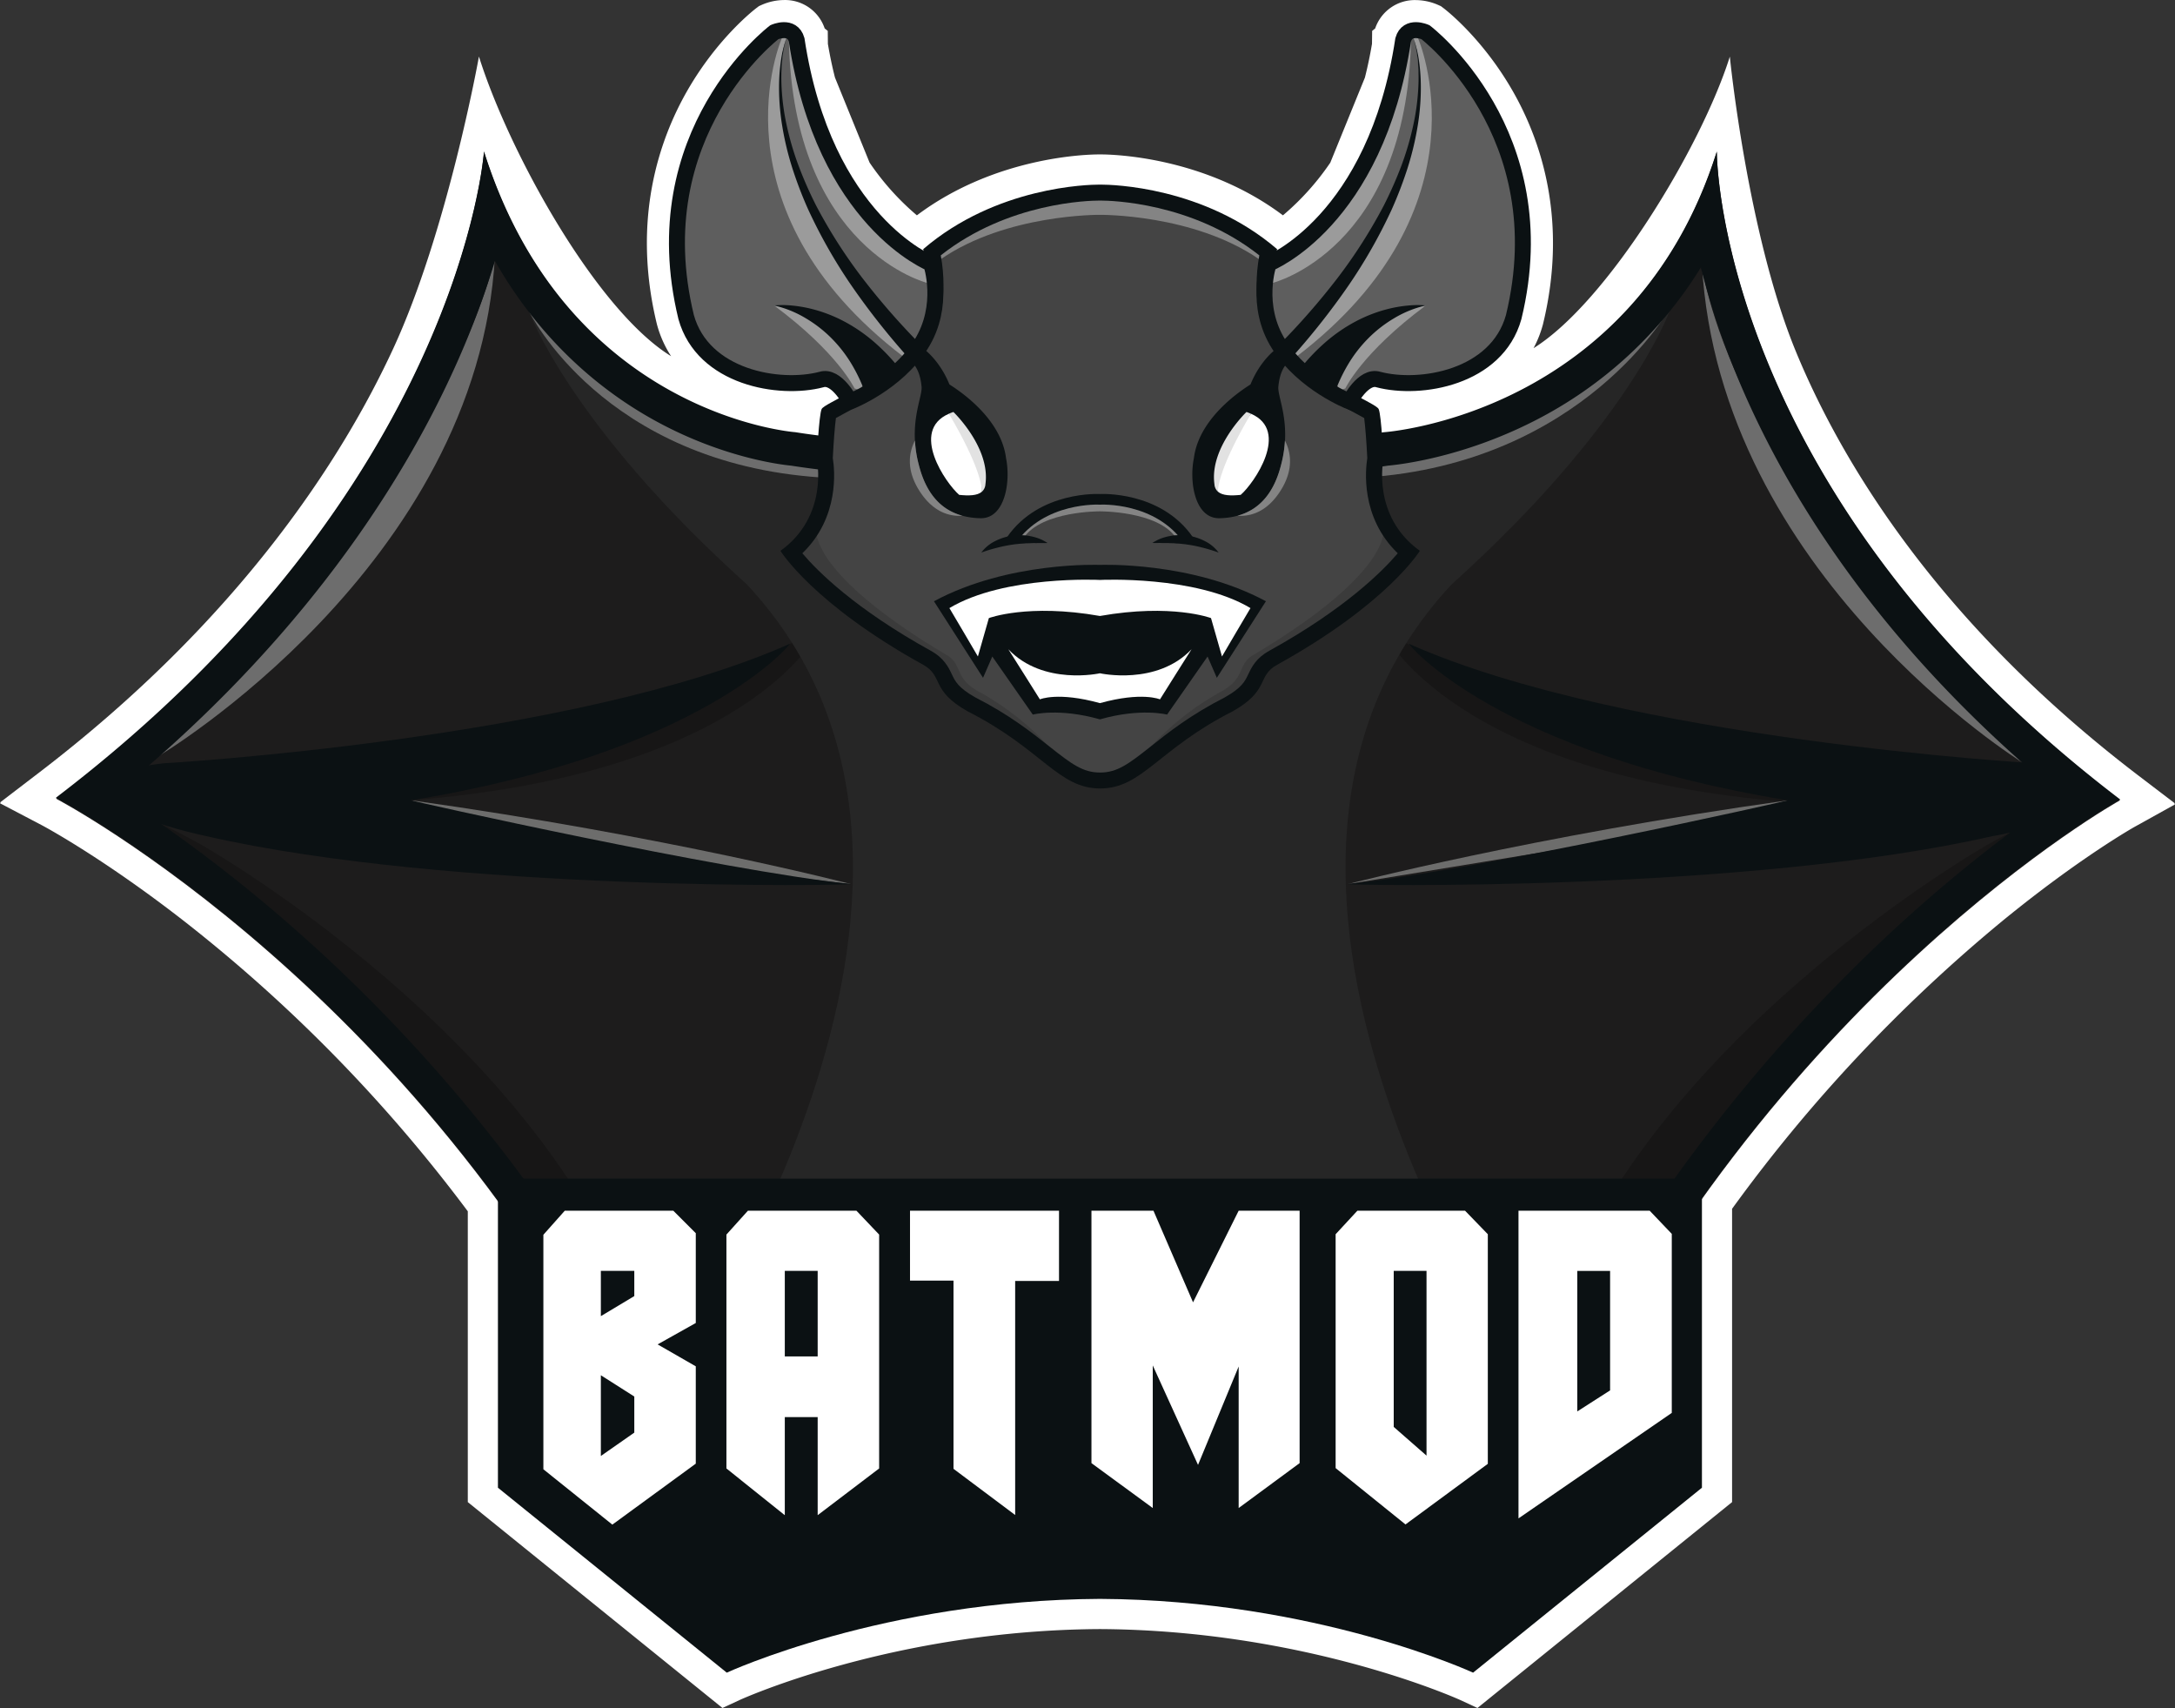 <svg xmlns="http://www.w3.org/2000/svg" viewBox="0 0 1226.76 963.24"><rect x="0" y="0" width="1226.76" height="963.24" fill="#333333" stroke="none"/><defs><style>.cls-1{fill:#fff;}.cls-2{fill:#1d1c1c;}.cls-3{fill:#171616;}.cls-4{fill:#262626;}.cls-5{fill:#6d6d6c;}.cls-6{fill:#6d6d6d;}.cls-7{fill:#0b1113;}.cls-8{fill:#444;}.cls-9{fill:#848484;}.cls-10{fill:#3b3b3b;}.cls-11,.cls-15{fill:none;stroke:#0b1113;stroke-miterlimit:10;}.cls-11{stroke-width:6px;}.cls-12{fill:#e2e2e2;}.cls-13{fill:#5e5e5e;}.cls-14{fill:#9b9b9b;}.cls-15{stroke-width:9px;}</style></defs><g id="Layer_13" data-name="Layer 13"><path class="cls-1" d="M603.52,932.81v-164A864.31,864.31,0,0,0,443,604.77c-46.33-36-79.32-53.48-79.65-53.65L339.67,538.7l.4-.31-.34-.18L360.92,522c114.4-87.26,172.13-178.38,200.42-239.46C592,216.41,609.76,118,609.8,117.55h0c17,54.12,66.13,143,108.38,169a62.13,62.13,0,0,1-7.84-17.44l-.08-.28-.07-.27c-14.39-59.11,1.39-104.29,17.16-131.78,17.13-29.85,38-45.82,38.85-46.48l1.54-1.17,1.76-.79a32,32,0,0,1,12.4-2.64,23.56,23.56,0,0,1,22.91,16l1.74,1.39.07,7.34c1.12,6.57,2.46,13,4,19l19.51,47.94a147.23,147.23,0,0,0,26.69,29.75c44.42-33.34,96.57-34.35,102.68-34.35h1.11c6.1,0,58.26,1,102.68,34.35A147.23,147.23,0,0,0,1090,177.4l19.51-47.94c1.54-6.07,2.89-12.47,4-19.05l.09-7.31,1.7-1.37a23.58,23.58,0,0,1,22.93-16,32,32,0,0,1,12.39,2.64l1.77.79,1.54,1.17c.88.66,21.72,16.63,38.84,46.48,15.78,27.49,31.56,72.67,17.17,131.78l-.07.27-.08.28a63.15,63.15,0,0,1-5.15,12.9c41.78-26.07,94.63-113.37,110.71-164.44h0c0,.41,10,100.16,37.23,166.28,25.16,61.07,79.1,152.14,193.2,239.17l20.62,15.72-.41.23.44.34-22.71,12.61c-.29.16-30.9,17.35-74.43,52.94a877.29,877.29,0,0,0-152.68,162.51V932.81L1173,1048.92l-9.59-4.44c-1.19-.55-87.23-39.46-203.34-40.06-116.78.6-202.47,39.66-203.32,40.05l-9.6,4.45Z" transform="translate(-339.67 -85.68)"/><path class="cls-1" d="M1535.47,536.52C1307.08,362.32,1308,171,1308,171c-47,149.16-187.87,158.45-187.87,158.45l-1.2.19c-.47-5.92-1.08-11.67-1.77-13.22s-6.19-4.1-13.77-8.31c3-4.26,8.2-10.11,13.77-8.34,23.61,6.2,66.71-1,76.26-35.22,25.29-103.87-49.75-160.69-49.75-160.69s-10.06-4.51-12.57,4.3c-.16,1.05-.33,2.08-.5,3.12l-.1.08s0,.24,0,.67q-2,12.15-4.8,22.81l-20.59,50.59a167.64,167.64,0,0,1-46.4,46.6c.6-3.46,1.18-5.62,1.18-5.81-43.74-37.54-99.81-36.39-99.81-36.39s-56.06-1.15-99.8,36.39c0,.19.58,2.35,1.18,5.81A167.64,167.64,0,0,1,815,185.4l-20.59-50.59q-2.78-10.68-4.8-22.81c0-.43,0-.67,0-.67l-.1-.08c-.17-1-.34-2.07-.5-3.12-2.51-8.81-12.57-4.3-12.57-4.3s-75,56.82-49.75,160.69c9.55,34.19,52.64,41.42,76.26,35.22,5.57-1.77,10.81,4.08,13.77,8.34-7.58,4.21-13.1,6.8-13.77,8.31-.75,1.69-1.41,8.4-1.89,14.85-4.51-.57-8.8-1.17-12.82-1.82,0,0-128.65-9.29-175.61-158.45,0,0-13,190.38-241.42,364.58l.39.21-.39.3s134,70.12,249.29,227.11V924.7L749.59,1029s88.6-41,210.47-41.61c121.88.6,210.47,41.61,210.47,41.61L1299.61,924.7V761.87C1411,606.12,1535.47,537,1535.47,537l-.39-.3Z" transform="translate(-339.67 -85.68)"/></g><g id="Layer_7" data-name="Layer 7"><path class="cls-2" d="M960,785.68c173.55,0,257.16,116.9,257.16,116.9C1337.16,647.1,1535.47,537,1535.47,537,1307.08,362.84,1308,171.48,1308,171.48c-47,149.17-187.87,158.46-187.87,158.46C1062.32,339.23,960,340.62,960,340.62s-113.94-1.39-171.74-10.68c0,0-128.65-9.29-175.61-158.46,0,0-13,190.39-241.42,364.58,0,0,212.25,111,332.25,366.52C703.48,902.58,791,785.68,960,785.68Z" transform="translate(-339.67 -85.68)"/></g><g id="Layer_6" data-name="Layer 6"><path class="cls-3" d="M452.52,561.68s225,126.58,257.54,307.09c1.17,2.84-16.25,0-16.25,0s-134.71-219-232.26-287.48S452.52,561.68,452.52,561.68Z" transform="translate(-339.67 -85.68)"/><path class="cls-3" d="M785.16,448.77l15.1-5.29S761,522.19,571.48,537c-6.32-2.19,12.78-16.64,12.78-16.64s166.45-49.29,200.9-71.62" transform="translate(-339.67 -85.68)"/><path class="cls-3" d="M1462.35,561.1s-225,126.58-257.55,307.09c-1.16,2.84,16.26,0,16.26,0s134.71-219,232.25-287.48S1462.35,561.1,1462.35,561.1Z" transform="translate(-339.67 -85.68)"/><path class="cls-3" d="M1135.87,449.81l-15.1-6.46s39.23,79.88,228.78,94.71c6.32-2.19-12.78-16.64-12.78-16.64s-166.45-49.29-200.9-71.61" transform="translate(-339.67 -85.68)"/></g><g id="Layer_8" data-name="Layer 8"><path class="cls-4" d="M959.68,774.32s135.93,1.36,244.84,95.14c0,0-203.87-285.59-45.94-454.36,99.87-89.81,122.71-153.81,122.71-153.81l-5.81-5.68s-40.58,91.49-315.8,94.13c-275.23-2.64-315.81-94.13-315.81-94.13l-5.81,5.68s22.84,64,122.71,153.81c157.94,168.77-45.93,454.36-45.93,454.36C823.74,775.68,959.68,774.32,959.68,774.32Z" transform="translate(-339.67 -85.68)"/></g><g id="Layer_5" data-name="Layer 5"><path class="cls-5" d="M819.61,584.26S716,557.28,571.48,537l57.29,25.16Z" transform="translate(-339.67 -85.68)"/><path class="cls-5" d="M714.84,859.74S799,751.61,960,751.61v15.16S840.77,765,714.84,859.74Z" transform="translate(-339.67 -85.68)"/><path class="cls-6" d="M803,348.52s-110.71-17-164.91-87.23c0,0,41.55,85.68,164.91,93.68Z" transform="translate(-339.67 -85.68)"/><path class="cls-5" d="M1100,584.26s103.61-27,248.13-47.23l-9.68,8.13Z" transform="translate(-339.67 -85.68)"/><path class="cls-5" d="M1204.74,859.74S1121,751.61,960,751.61v15.16S1078.81,765,1204.74,859.74Z" transform="translate(-339.67 -85.68)"/><path class="cls-6" d="M1109.68,349.74s117.8-20.39,172-90.58c0,0-48.65,87.81-172,95.81Z" transform="translate(-339.67 -85.68)"/><path class="cls-6" d="M1480.32,515.67s-171-105.86-180.71-281C1299.61,234.71,1309.78,346.45,1480.32,515.67Z" transform="translate(-339.67 -85.68)"/><path class="cls-6" d="M429,512.15s180.16-107,189.84-282.09C618.84,230.06,599.54,342.93,429,512.15Z" transform="translate(-339.67 -85.68)"/><polygon class="cls-6" points="616.72 270.52 463.3 264.06 463.3 269.29 616.72 277.42 616.72 270.52"/><polygon class="cls-6" points="616.59 270.52 770.01 264.06 770.01 269.29 616.72 277.42 616.59 270.52"/></g><g id="Layer_2" data-name="Layer 2"><g id="Layer_4" data-name="Layer 4"><path class="cls-7" d="M432.13,516.13s231.1-13.16,353-67.36c.39.39-49.93,61.55-213.68,88.26.39.39,175,39.49,248.13,47.23.39.77-225.29,4.64-363.87-27.1C392.26,543.35,381,521.74,432.13,516.13Z" transform="translate(-339.67 -85.68)"/><path class="cls-7" d="M1487.35,516.13s-231.09-13.16-353-67.36c-.38.39,49.94,61.55,213.68,88.26-.39.39-175,39.49-248.13,47.23-.39.77,225.29,4.64,363.87-27.1C1463.35,557.55,1568.52,538.19,1487.35,516.13Z" transform="translate(-339.67 -85.68)"/></g><path class="cls-7" d="M618.82,232.86c26.91,47.12,62,74.44,90.07,89.91,37.94,20.92,70.89,24.93,77,25.52,58.69,9.3,169.17,10.75,173.86,10.81h.49c4.22-.06,103.53-1.51,162.14-10.8,6.51-.57,42-4.5,82.69-25.25a235.59,235.59,0,0,0,93.91-86.5,449.09,449.09,0,0,0,19.49,59c25.11,61.71,77.23,151.71,184,239.13-21.21,14.17-54.92,38.73-94.09,74.8a925.14,925.14,0,0,0-195.83,258.6A330.52,330.52,0,0,0,1164.41,828c-41.08-28.19-109.89-61.79-204.41-61.79-92.15,0-160.89,33.57-202.33,61.74a349.08,349.08,0,0,0-49.48,40.63C646,747.06,564.28,660.81,504.88,608.72c-41.58-36.47-77.58-61.25-100.11-75.44,106.59-87,162-176.25,190.08-237.43a492.24,492.24,0,0,0,24-63M1308,171c-47,149.16-187.87,158.45-187.87,158.45C1062.32,338.71,960,340.1,960,340.1s-113.94-1.39-171.74-10.68c0,0-128.65-9.29-175.61-158.45,0,0-13,190.38-241.42,364.58,0,0,212.25,111,332.25,366.51,0,0,87.49-116.9,256.52-116.9,173.55,0,257.16,116.9,257.16,116.9,120-255.48,318.31-365.54,318.31-365.54C1307.08,362.32,1308,171,1308,171Z" transform="translate(-339.67 -85.68)"/></g><g id="Layer_9" data-name="Layer 9"><path class="cls-8" d="M960.06,525.34c-11.44,0-19.2-6.16-30.95-15.49-10-7.89-22.32-17.72-41.44-27.42-10.69-6-12.81-10.48-14.86-14.78-1.77-3.71-3.78-7.92-10.14-11.44-47.77-26.41-69.18-50.15-76-58.92,23.43-19.93,19.55-48.09,18.66-53,.49-10,1.39-21.77,2.13-25.29,1.22-.84,4-2.32,6.46-3.66,10.27-5.53,27.46-14.78,40.86-30.1,16.23-18.55,13.57-44.69,11-57.14,39.47-32.34,88.21-33.29,93.73-33.29h1.11c5.52,0,54.26.95,93.73,33.29-2.52,12.45-5.18,38.59,11.05,57.14,13.4,15.32,30.59,24.57,40.86,30.1,2.48,1.34,5.24,2.82,6.46,3.66.74,3.52,1.64,15.26,2.13,25.29-.89,4.92-4.77,33.08,18.66,53-6.86,8.76-28.27,32.5-76,58.92-6.36,3.52-8.37,7.73-10.14,11.44-2,4.3-4.17,8.74-14.87,14.78C1013.34,492.13,1001,502,991,509.85,979.27,519.18,971.51,525.34,960.06,525.34Z" transform="translate(-339.67 -85.68)"/><path class="cls-9" d="M960.06,206.84s52.59-.58,89.75,25c1.54.38,5.47-4.65,5.47-4.65s-48-34.64-95.22-34.64-95.21,34.64-95.21,34.64,3.92,5,5.47,4.65C907.48,206.26,960.06,206.84,960.06,206.84Z" transform="translate(-339.67 -85.68)"/><path class="cls-10" d="M932.9,508.52A156.35,156.35,0,0,0,892,475.87c-14-7.55-9.38-14.6-17.46-20.24-37.13-21.81-69.64-47.65-74.22-67.89-11.55,1.68-10.77,13.94-10.77,13.94l20,19.74,37.93,25.16,33.68,30.32,31.23,18.2Z" transform="translate(-339.67 -85.68)"/><path class="cls-10" d="M987.23,508.52a156.35,156.35,0,0,1,40.9-32.65c14-7.55,9.37-14.6,17.46-20.24,37.13-21.81,69.64-47.65,74.22-67.89,11.54,1.68,10.77,13.94,10.77,13.94l-20,19.74-37.93,25.16L1039,476.9l-31.23,18.2Z" transform="translate(-339.67 -85.68)"/><path class="cls-7" d="M960.62,198.8c5.28,0,51.3.89,89.34,30.89-4.2,23.23.23,44.23,12.43,58.17,13.88,15.87,31.46,25.34,42,31,1.58.84,3.4,1.83,4.71,2.58.62,4.46,1.35,14.19,1.76,22.61-1,6.31-4,33.22,17.18,53.66-8.55,10.07-29.82,31.41-72.49,55-7.48,4.14-9.88,9.18-11.81,13.22s-3.62,7.58-13.15,13c-19.42,9.88-31.95,19.82-42,27.82-12.44,9.87-18.84,14.62-28.47,14.62s-16-4.75-28.46-14.62c-10.08-8-22.61-17.94-42-27.82-9.53-5.39-11.29-9.07-13.15-13s-4.33-9.08-11.81-13.22c-42.69-23.6-64-44.95-72.49-55,21.17-20.44,18.22-47.36,17.18-53.66.41-8.42,1.14-18.15,1.76-22.61,1.31-.75,3.13-1.74,4.71-2.58,10.5-5.66,28.09-15.13,42-31,12.2-13.94,16.63-34.94,12.43-58.17,38-30,84.05-30.89,89.34-30.89h1.11m0-9h-1.11c-5.9,0-58,1-99.25,36.39,0,.78,9.68,34.07-9.29,55.75s-46.45,31-48,34.45-2.71,28.26-2.71,28.26,6.94,32-20.51,51.67c0,0,18.19,29.81,80.5,64.27,11.63,6.43,3.88,14.31,25.06,26.25,42.11,21.35,51,43.5,74.75,43.5s32.65-22.15,74.76-43.5c21.18-11.94,13.43-19.82,25.06-26.25,62.31-34.46,80.5-64.27,80.5-64.27-27.45-19.72-20.51-51.67-20.51-51.67s-1.16-24.78-2.71-28.26-29-12.78-48-34.45-9.29-55-9.29-55.75c-41.21-35.37-93.35-36.39-99.25-36.39Z" transform="translate(-339.67 -85.68)"/></g><g id="Layer_10" data-name="Layer 10"><path class="cls-9" d="M960,366.77c37,0,47,19.71,47,19.71s.7,4.36-4.07,2.42c-10.32-15.09-42.91-14.84-42.91-14.84s-32.58-.25-42.9,14.84c-4.77,1.94-4.07-2.42-4.07-2.42S923.07,366.77,960,366.77Z" transform="translate(-339.67 -85.68)"/><path class="cls-7" d="M893.16,397.29a21.55,21.55,0,0,1,7.86-6.47,29.9,29.9,0,0,1,9.82-3.07c.85-.15,1.72-.16,2.58-.23a20.2,20.2,0,0,1,2.58,0c.86.05,1.72.08,2.57.16s1.69.28,2.53.43a28.4,28.4,0,0,1,4.9,1.43,15.68,15.68,0,0,1,2.31,1.09,25.31,25.31,0,0,1,2.21,1.27c-1.74.14-3.37,0-5,.05s-3.2-.05-4.78.08l-2.34.06c-.77.08-1.54.12-2.31.17s-1.54.12-2.3.21-1.54.11-2.29.26a75.78,75.78,0,0,0-9.08,1.77C899.39,395.23,896.37,396.15,893.16,397.29Z" transform="translate(-339.67 -85.68)"/><path class="cls-11" d="M1010.13,390.52c-17.23-25.17-50.07-23.23-50.07-23.23s-32.83-1.94-50.06,23.23" transform="translate(-339.67 -85.68)"/><path class="cls-7" d="M1027,397.29c-3.21-1.14-6.23-2.06-9.27-2.82a75.78,75.78,0,0,0-9.08-1.77c-.75-.15-1.53-.16-2.29-.26s-1.53-.19-2.3-.21-1.54-.09-2.32-.17l-2.33-.06c-1.58-.13-3.15,0-4.78-.08s-3.25.09-5-.05a25.31,25.31,0,0,1,2.21-1.27,15.68,15.68,0,0,1,2.31-1.09,28.4,28.4,0,0,1,4.9-1.43c.83-.15,1.68-.33,2.53-.43s1.71-.11,2.57-.16a20.2,20.2,0,0,1,2.58,0c.86.07,1.73.08,2.58.23a29.9,29.9,0,0,1,9.82,3.07A21.55,21.55,0,0,1,1027,397.29Z" transform="translate(-339.67 -85.68)"/><path class="cls-7" d="M960.13,404.26s51.55-2.13,93.55,20.51c-.2.39-27.68,43.17-27.68,43.17l-5.23-12-22.83,32.74s-14.91-3.88-37.88,2.7c-23-6.58-37.87-2.7-37.87-2.7l-22.84-32.74-5.22,12s-27.48-42.78-27.68-43.17c42-22.64,93.55-20.51,93.55-20.51" transform="translate(-339.67 -85.68)"/><path class="cls-1" d="M960.13,412.75s53.68-2.71,84.84,15.87c-.2.19-16.07,27.29-16.07,27.29l-6.19-21.65s-22.06-8.35-62.65-1.19c-40.58-7.16-62.64,1.19-62.64,1.19l-6.19,21.65s-15.88-27.1-16.07-27.29C906.32,410,960,412.75,960,412.75" transform="translate(-339.67 -85.68)"/><path class="cls-1" d="M960.06,482.22c23.75-6.58,33.88-2.13,33.88-2.13s17.61-28.06,17.8-28.25c-19.74,20.71-51.68,13.54-51.68,13.54s-31.93,7.17-51.67-13.54c.19.19,17.8,28.25,17.8,28.25S936.32,475.64,960.06,482.22Z" transform="translate(-339.67 -85.68)"/><path class="cls-7" d="M893.16,377.94a41.63,41.63,0,0,1-10.69-1.41c-12.68-3.45-20.7-13.26-24.61-28.77a66.23,66.23,0,0,1-2.15-13.64c-.79-15.21,4.08-25.41,3.77-30.12-1-11.61-6.09-14.32-6.09-14.32l7.84-6.78s8.51,6.2,13.93,19.55c.19.39,28.84,16.65,31.94,41.61C909.81,357.42,906.52,377.74,893.16,377.94Z" transform="translate(-339.67 -85.68)"/><path class="cls-1" d="M893.55,362.93c-2.63,2.36-7.58,2.39-12.87,1.84-7.57-6.54-28-36.1-5.81-45.75C879.83,322.44,894.56,350.79,893.55,362.93Z" transform="translate(-339.67 -85.68)"/><path class="cls-12" d="M895.48,358.77a6.08,6.08,0,0,1-1.93,4.16c-.7-12.65-13.78-35.69-18.68-43.91a25.14,25.14,0,0,1,2.55-1S898.39,338.06,895.48,358.77Z" transform="translate(-339.67 -85.68)"/><path class="cls-9" d="M882.47,376.53c-6.5.49-16.58-1.43-24.73-14.85-7.1-11.69-5.25-21.24-2-27.56a66.23,66.23,0,0,0,2.15,13.64C861.77,363.27,869.79,373.08,882.47,376.53Z" transform="translate(-339.67 -85.68)"/><path class="cls-7" d="M1027,377.94a41.63,41.63,0,0,0,10.69-1.41c12.68-3.45,20.7-13.26,24.61-28.77a66.23,66.23,0,0,0,2.15-13.64c.79-15.21-4.08-25.41-3.77-30.12,1-11.61,6.09-14.32,6.09-14.32l-7.84-6.78s-8.51,6.2-13.93,19.55c-.19.39-28.84,16.65-31.94,41.61C1010.32,357.42,1013.61,377.74,1027,377.94Z" transform="translate(-339.67 -85.68)"/><path class="cls-1" d="M1026.58,362.93c2.63,2.36,7.58,2.39,12.87,1.84,7.57-6.54,28-36.1,5.81-45.75C1039.45,326,1025,350.45,1026.58,362.93Z" transform="translate(-339.67 -85.68)"/><path class="cls-12" d="M1024.65,358.77a6.08,6.08,0,0,0,1.93,4.16c.7-12.65,13.78-35.69,18.68-43.91a25.14,25.14,0,0,0-2.55-1S1021.74,338.06,1024.65,358.77Z" transform="translate(-339.67 -85.68)"/><path class="cls-9" d="M1037.66,376.53c6.5.49,16.58-1.43,24.73-14.85,7.1-11.69,5.25-21.24,2-27.56a66.23,66.23,0,0,1-2.15,13.64C1058.36,363.27,1050.34,373.08,1037.66,376.53Z" transform="translate(-339.67 -85.68)"/></g><g id="Layer_11" data-name="Layer 11"><path class="cls-13" d="M864.85,234.32S804.52,210.71,789,108.13c-2.51-8.81-12.57-4.3-12.57-4.3s-75,56.82-49.75,160.69c9.55,34.19,52.64,41.42,76.26,35.22,8.51-2.71,16.26,12.39,16.26,12.39S845.16,302.06,859.1,280,864.85,234.32,864.85,234.32Z" transform="translate(-339.67 -85.68)"/><path class="cls-14" d="M780.65,107.23S738.77,202.58,849.42,287c2.71-1.16,1.42-11.49,1.42-11.49L827.1,247.61l-19.9-31.22L796.39,197.1l-11.33-30.42-4.71-19L779.78,130l1.44-15,1-4.62.68-2.33.3-.84-.73-.88Z" transform="translate(-339.67 -85.68)"/><path class="cls-14" d="M862.81,245.29s-75.62-18.58-78.2-136.77c1.55,0,5,2.81,5,2.81s.54,74.61,75.31,123c4.32,3.49-2.13,11-2.13,11" transform="translate(-339.67 -85.68)"/><path class="cls-14" d="M821.65,304.74s-9.39-20.09-45.39-46.8c3.14.27,35.32,5.15,50.63,43.54-.31,1.49-2.37,4.2-2.37,4.2Z" transform="translate(-339.67 -85.68)"/><path class="cls-15" d="M864.85,234.32S804.52,210.71,789,108.13c-2.51-8.81-12.57-4.3-12.57-4.3s-75,56.82-49.75,160.69c9.55,34.19,52.64,41.42,76.26,35.22,8.51-2.71,16.26,12.39,16.26,12.39S845.16,302.06,859.1,280,864.85,234.32,864.85,234.32Z" transform="translate(-339.67 -85.68)"/><path class="cls-7" d="M776.26,257.94a53,53,0,0,1,10.07.05,75.15,75.15,0,0,1,10.12,1.66,81.64,81.64,0,0,1,19.63,7.45,91.23,91.23,0,0,1,17.68,12.38,111.63,111.63,0,0,1,14.86,16.14l-20.94,11.73a91.45,91.45,0,0,0-7.59-16.16A76,76,0,0,0,809,276.79a72.33,72.33,0,0,0-14.75-11.56A61.23,61.23,0,0,0,776.26,257.94Z" transform="translate(-339.67 -85.68)"/><path class="cls-7" d="M783.23,107.23a61.24,61.24,0,0,0-2.35,12.06,102.67,102.67,0,0,0-.49,12.27,129.66,129.66,0,0,0,2.89,24.3,164.12,164.12,0,0,0,6.87,23.45A224.31,224.31,0,0,0,800,201.64a287,287,0,0,0,26.26,41.08,400.24,400.24,0,0,0,32.08,36.77l-7.31,6.82a409.11,409.11,0,0,1-30.85-39.19,292,292,0,0,1-24.68-43.32,225.79,225.79,0,0,1-8.92-23.27,166.82,166.82,0,0,1-5.78-24.21,131.84,131.84,0,0,1-1.68-24.77,104,104,0,0,1,1.12-12.34A61.38,61.38,0,0,1,783.23,107.23Z" transform="translate(-339.67 -85.68)"/><path class="cls-13" d="M1055.28,234.32s60.33-23.61,75.82-126.19c2.51-8.81,12.57-4.3,12.57-4.3s75,56.82,49.75,160.69c-9.55,34.19-52.65,41.42-76.26,35.22-8.51-2.71-16.26,12.39-16.26,12.39S1075,302.06,1061,280,1055.28,234.32,1055.28,234.32Z" transform="translate(-339.67 -85.68)"/><path class="cls-14" d="M1139.48,107.23s41.87,95.35-68.77,179.74c-2.71-1.16-1.42-11.49-1.42-11.49L1093,247.61l19.9-31.22,10.81-19.29,11.32-30.42,4.72-19,.57-17.67-1.44-15-1-4.62-.68-2.33-.3-.84.73-.88Z" transform="translate(-339.67 -85.68)"/><path class="cls-14" d="M1057.32,245.29s75.62-18.58,78.2-136.77c-1.55,0-5,2.81-5,2.81s-.55,74.61-75.31,123c-4.32,3.49,2.13,11,2.13,11" transform="translate(-339.67 -85.68)"/><path class="cls-14" d="M1098.47,304.74s9.4-20.09,45.4-46.8c-3.14.27-35.33,5.15-50.63,43.54.31,1.49,2.37,4.2,2.37,4.2Z" transform="translate(-339.67 -85.68)"/><path class="cls-15" d="M1055.28,234.32s60.33-23.61,75.82-126.19c2.51-8.81,12.57-4.3,12.57-4.3s75,56.82,49.75,160.69c-9.55,34.19-52.65,41.42-76.26,35.22-8.51-2.71-16.26,12.39-16.26,12.39S1075,302.06,1061,280,1055.28,234.32,1055.28,234.32Z" transform="translate(-339.67 -85.68)"/><path class="cls-7" d="M1143.87,257.94a61.23,61.23,0,0,0-18,7.29,72.33,72.33,0,0,0-14.75,11.56,76,76,0,0,0-11.09,14.4,91.45,91.45,0,0,0-7.59,16.16l-20.94-11.73a111.63,111.63,0,0,1,14.86-16.14,91.23,91.23,0,0,1,17.68-12.38,81.64,81.64,0,0,1,19.63-7.45A75.15,75.15,0,0,1,1133.8,258,53,53,0,0,1,1143.87,257.94Z" transform="translate(-339.67 -85.68)"/><path class="cls-7" d="M1136.9,107.23a62.84,62.84,0,0,1,3,12,101.93,101.93,0,0,1,1.11,12.34,131,131,0,0,1-1.67,24.77,168.14,168.14,0,0,1-5.78,24.21,228.11,228.11,0,0,1-8.92,23.27,292,292,0,0,1-24.68,43.32,407.64,407.64,0,0,1-30.86,39.19l-7.31-6.82a400.35,400.35,0,0,0,32.09-36.77,286.09,286.09,0,0,0,26.25-41.08,222.1,222.1,0,0,0,9.88-22.33,164.12,164.12,0,0,0,6.87-23.45,128.83,128.83,0,0,0,2.88-24.3,100.61,100.61,0,0,0-.48-12.27A61.24,61.24,0,0,0,1136.9,107.23Z" transform="translate(-339.67 -85.68)"/></g><g id="Layer_12" data-name="Layer 12"><path class="cls-7" d="M960.06,750.38h339.55V924.7L1170.53,1029s-88.59-41-210.47-41.61C838.19,988,749.59,1029,749.59,1029L620.52,924.7V750.38Z" transform="translate(-339.67 -85.68)"/><path class="cls-1" d="M732.11,781.15l-12.67-12.67H658.22l-12.07,13.57V914.3l38.9,31.21,47.06-34.38V856.24l-21.52-12.37,21.52-12.07ZM697.43,893.63,678.57,906.8V861.27l18.86,12Zm0-77-18.86,11.31V802.4h18.86Z" transform="translate(-339.67 -85.68)"/><path class="cls-1" d="M822.73,768.48H761.51l-12.12,13.46v131.9l32.77,26.24h.16V884.89h18.54v55.19H801l34.53-26.24V781.94Zm-21.87,82.18H782.32V802.4h18.54Z" transform="translate(-339.67 -85.68)"/><polygon class="cls-1" points="513.27 682.8 513.27 722.21 537.8 722.21 537.8 828.36 572.58 854.41 572.58 722.41 597.31 722.41 597.31 682.8 513.27 682.8"/><polygon class="cls-1" points="615.61 825.15 615.61 682.8 650.59 682.8 672.91 734.47 698.64 682.8 733.02 682.8 733.02 825.15 698.64 850.48 698.64 770.66 675.72 826.15 650.19 770.06 650.19 850.48 615.61 825.15"/><path class="cls-1" d="M1166,768.48h-60.73L1093,781.74v131.9l39.41,31.77,46.43-34.18V781.74ZM1144.27,906.6l-18.5-16.19v-88h18.5Z" transform="translate(-339.67 -85.68)"/><path class="cls-1" d="M1270.14,768.48h-74V942l86.46-59.5V781.54Zm-22.33,101.33-18.5,11.86V802.45h18.5Z" transform="translate(-339.67 -85.68)"/></g></svg>